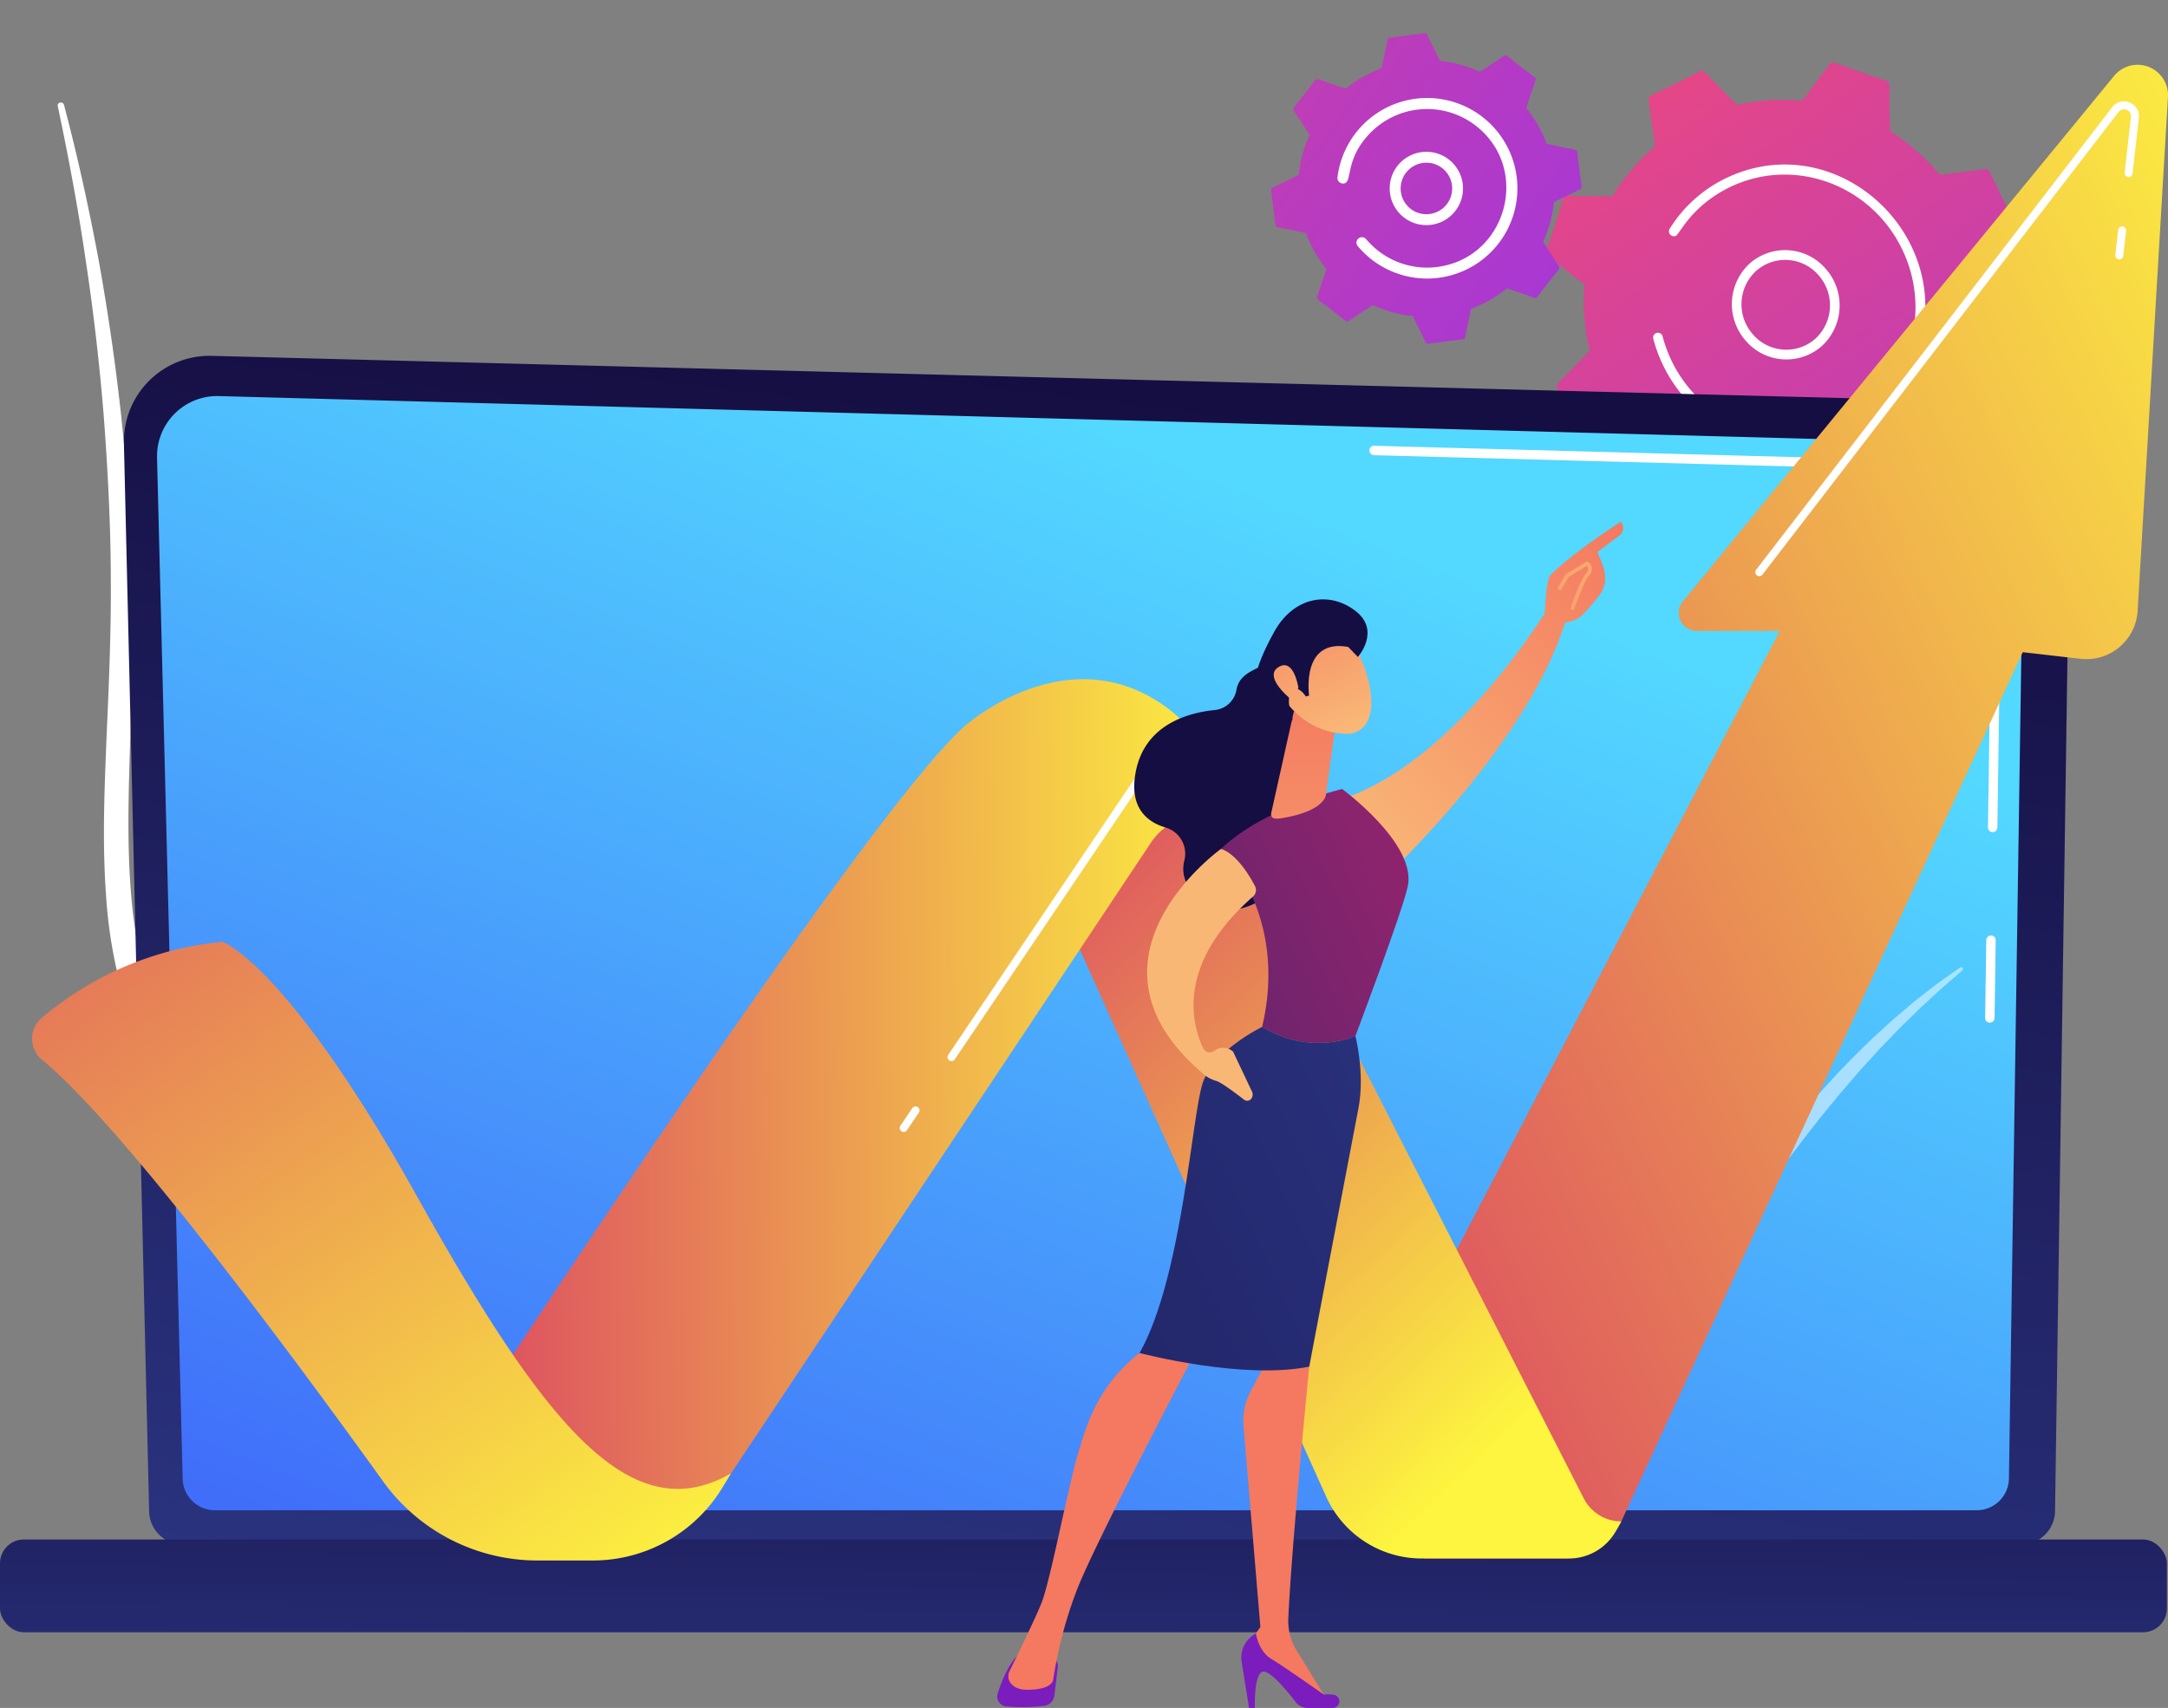 <svg xmlns="http://www.w3.org/2000/svg" xmlns:xlink="http://www.w3.org/1999/xlink" width="513.278" height="404.447" viewBox="0 0 513.278 404.447">
  <rect x="0" y="0" width="513.278" height="404.447" fill="#808080" stroke="none"/>
  <defs>
    <linearGradient id="act-2-linear-gradient" x1="-0.237" y1="-0.332" x2="1.008" y2="1.074" gradientUnits="objectBoundingBox">
      <stop offset="0" stop-color="#a737d5"/>
      <stop offset="1" stop-color="#ef497a"/>
    </linearGradient>
    <linearGradient id="act-2-linear-gradient-2" x1="0.113" y1="0.059" x2="2.31" y2="2.564" xlink:href="#act-2-linear-gradient"/>
    <linearGradient id="act-2-linear-gradient-3" x1="-0.626" y1="0.932" x2="-0.403" y2="-0.163" gradientUnits="objectBoundingBox">
      <stop offset="0" stop-color="#2b3582"/>
      <stop offset="1" stop-color="#150e42"/>
    </linearGradient>
    <linearGradient id="act-2-linear-gradient-4" x1="0.721" y1="0.176" x2="-0.127" y2="1.423" gradientUnits="objectBoundingBox">
      <stop offset="0" stop-color="#53d8ff"/>
      <stop offset="1" stop-color="#3840f7"/>
    </linearGradient>
    <linearGradient id="act-2-linear-gradient-5" x1="-0.039" y1="-1.659" x2="-0.932" y2="3.409" xlink:href="#act-2-linear-gradient-3"/>
    <linearGradient id="act-2-linear-gradient-6" x1="1.119" y1="0.006" x2="-0.07" y2="1.028" gradientUnits="objectBoundingBox">
      <stop offset="0" stop-color="#fdf53f"/>
      <stop offset="1" stop-color="#d93c65"/>
    </linearGradient>
    <linearGradient id="act-2-linear-gradient-7" x1="0.723" y1="0.905" x2="0.05" y2="-0.057" xlink:href="#act-2-linear-gradient-6"/>
    <linearGradient id="act-2-linear-gradient-8" x1="1.022" y1="0.491" x2="-0.11" y2="0.51" xlink:href="#act-2-linear-gradient-6"/>
    <linearGradient id="act-2-linear-gradient-9" x1="0.913" y1="1.069" x2="-0.326" y2="-0.476" gradientUnits="objectBoundingBox">
      <stop offset="0" stop-color="#fdf53f"/>
      <stop offset="0.28" stop-color="#f3c14a"/>
      <stop offset="1" stop-color="#d93c65"/>
    </linearGradient>
    <linearGradient id="act-2-linear-gradient-10" x1="-20.564" y1="-0.346" x2="-20.2" y2="0.297" xlink:href="#act-2-linear-gradient-3"/>
    <linearGradient id="act-2-linear-gradient-11" x1="0.081" y1="0.915" x2="1.174" y2="-0.248" gradientUnits="objectBoundingBox">
      <stop offset="0" stop-color="#f9b776"/>
      <stop offset="1" stop-color="#f47960"/>
    </linearGradient>
    <linearGradient id="act-2-linear-gradient-12" x1="-60.485" y1="10.775" x2="-60.054" y2="3.4" gradientUnits="objectBoundingBox">
      <stop offset="0" stop-color="#ce1567"/>
      <stop offset="1" stop-color="#7a1dbc"/>
    </linearGradient>
    <linearGradient id="act-2-linear-gradient-13" x1="-49.396" y1="1.602" x2="-48.361" y2="-1.187" xlink:href="#act-2-linear-gradient-11"/>
    <linearGradient id="act-2-linear-gradient-14" x1="-42.551" y1="7.414" x2="-42.284" y2="2.382" xlink:href="#act-2-linear-gradient-12"/>
    <linearGradient id="act-2-linear-gradient-15" x1="-19.943" y1="1.698" x2="-19.48" y2="-1.193" xlink:href="#act-2-linear-gradient-11"/>
    <linearGradient id="act-2-linear-gradient-16" x1="2.48" y1="-0.732" x2="-0.78" y2="1.32" gradientUnits="objectBoundingBox">
      <stop offset="0" stop-color="#cb236d"/>
      <stop offset="1" stop-color="#4c246d"/>
    </linearGradient>
    <linearGradient id="act-2-linear-gradient-17" x1="1.612" y1="-0.223" x2="-2.817" y2="2.994" xlink:href="#act-2-linear-gradient-3"/>
    <linearGradient id="act-2-linear-gradient-18" x1="0.5" y1="3.497" x2="0.5" y2="-0.165" xlink:href="#act-2-linear-gradient-11"/>
    <linearGradient id="act-2-linear-gradient-19" x1="1.187" y1="0.463" x2="6.087" y2="-0.004" xlink:href="#act-2-linear-gradient-11"/>
    <linearGradient id="act-2-linear-gradient-20" x1="0.612" y1="0.987" x2="0.2" y2="-0.434" xlink:href="#act-2-linear-gradient-11"/>
    <linearGradient id="act-2-linear-gradient-21" x1="-37.532" y1="-3.602" x2="-36.901" y2="-2.199" xlink:href="#act-2-linear-gradient-3"/>
    <linearGradient id="act-2-linear-gradient-22" x1="1.073" y1="2.121" x2="-0.481" y2="-2.38" xlink:href="#act-2-linear-gradient-11"/>
    <linearGradient id="act-2-linear-gradient-23" x1="-2.209" y1="3.281" x2="0.939" y2="0.037" xlink:href="#act-2-linear-gradient-11"/>
    <linearGradient id="act-2-linear-gradient-24" x1="1.267" y1="-3.239" x2="-1.429" y2="9.375" xlink:href="#act-2-linear-gradient-11"/>
  </defs>
  <g id="Arte-Como-Trabalhamos-2" transform="translate(-425.398 -531.047)">
    <g id="Illustration" transform="translate(416.829 454.996)">
      <path id="Caminho-ACT-2_1342" data-name="Caminho-ACT-2 1342" d="M3129.862,1504.638a.776.776,0,0,1-.014.834c-.563.844-1.155,1.691-1.757,2.515a.75.75,0,0,1-1.065.149c-.827-.618.027-1.259,1.554-3.543a.747.747,0,0,1,1.056-.192A.819.819,0,0,1,3129.862,1504.638Z" transform="translate(-2635.061 -1313.897)" fill="#eac4f9"/>
      <path id="Caminho-ACT-2_1347" data-name="Caminho-ACT-2 1347" d="M3205.552,1239.655c.225,2.678.462,3.87-.53,3.894-1.034.025-.758-1.052-.987-3.8a.75.75,0,0,1,.695-.818A.782.782,0,0,1,3205.552,1239.655Z" transform="translate(-2698.359 -1096.706)" fill="#eac4f9"/>
      <g id="catraca-act-2" transform="translate(841.416 347.937) rotate(-173)">
        <path id="Caminho-ACT-2_1348" data-name="Caminho-ACT-2 1348" d="M2590.931,1013.54l-9.487-5.691a49.115,49.115,0,0,0-3.122-15.336c6.183-8.6,7.227-8.768,6.567-9.762l-7.371-11.114a.907.907,0,0,0-.978-.385l-10.548,2.672a48.95,48.95,0,0,0-12.9-8.823l-1.563-10.969a.927.927,0,0,0-.726-.776l-12.881-2.749a.873.873,0,0,0-.947.421l-5.443,9.472a46.671,46.671,0,0,0-15.115,2.845l-8.752-6.791a.894.894,0,0,0-1.043-.045l-10.85,7.226a.9.9,0,0,0-.362.98l2.859,10.717a46.853,46.853,0,0,0-8.471,12.861c-10.541,1.549-11.359.918-11.577,2.07-2.19,12.762-3.062,13.311-2.024,13.934l9.486,5.692a49.235,49.235,0,0,0,3.122,15.336c-6.179,8.6-7.226,8.769-6.567,9.763,7.515,10.916,7.217,11.793,8.346,11.5l10.547-2.674a48.948,48.948,0,0,0,12.9,8.824c1.725,10.556,1.122,11.5,2.284,11.744,12.8,2.5,13.244,3.353,13.832,2.329l5.442-9.474a46.663,46.663,0,0,0,15.115-2.845c8.488,6.312,8.806,7.5,9.8,6.836,10.606-7.34,11.522-7.047,11.213-8.206l-2.858-10.717a46.874,46.874,0,0,0,8.47-12.859c10.506-1.546,11.356-.907,11.578-2.072C2591.1,1014.7,2591.971,1014.16,2590.931,1013.54Z" transform="translate(-2102.215 -860.673)" fill="url(#act-2-linear-gradient)"/>
        <path id="Caminho-ACT-2_1349" data-name="Caminho-ACT-2 1349" d="M2746.255,1222.6a12.681,12.681,0,0,1-18.056.7,13.069,13.069,0,0,1-1.061-18.266,12.683,12.683,0,0,1,18.058-.7h0A13.07,13.07,0,0,1,2746.255,1222.6Zm-1.814-17.417Zm-14.723,16.416a10.4,10.4,0,0,0,14.831-.577,10.732,10.732,0,0,0-.871-15,10.419,10.419,0,0,0-14.831.575A10.741,10.741,0,0,0,2729.717,1221.6Z" transform="translate(-2305.346 -1065.569)" fill="#fff"/>
        <path id="Caminho-ACT-2_1350" data-name="Caminho-ACT-2 1350" d="M2672.55,1105.412h0a34.286,34.286,0,0,1,2.561,5.136,1.144,1.144,0,0,1-.453,1.4,1.312,1.312,0,0,1-.181.088,1.163,1.163,0,0,1-1.489-.668,32.056,32.056,0,0,0-3.064-5.853h0c-9.218-13.9-27.524-18.1-41.33-9.71-.364.214-.7.435-1.049.666-14,9.323-17.527,28.422-8.09,42.655s28.414,18.337,42.38,9.044c8.311-5.535,10.069-12.237,10.96-12.778a1.162,1.162,0,0,1,1.633,1.5,32.054,32.054,0,0,1-12.444,13.934c-24.182,14.7-54.852-7.238-49.515-35.378a32,32,0,0,1,13.789-20.911q.56-.372,1.135-.726a31.968,31.968,0,0,1,23.442-3.911,33.455,33.455,0,0,1,20.978,14.356C2672.069,1104.638,2672.316,1105.023,2672.55,1105.412Z" transform="translate(-2213.62 -974.114)" fill="#fff"/>
      </g>
      <g id="catraca-act-2-2" data-name="catraca-act-2" transform="matrix(0.966, 0.259, -0.259, 0.966, 59.456, -86.73)">
        <path id="Caminho-ACT-2_1351" data-name="Caminho-ACT-2 1351" d="M66.957,33.38a30.163,30.163,0,0,0-2.646-9.425l3.756-5.824c.407-.646-.295-.768-5.171-7.2-.458-.584-.763,0-7.181,2.085A30.231,30.231,0,0,0,47.181,8.22L45.719,1.441C45.554.688,44.967,1.105,36.965,0a.568.568,0,0,0-.58.315l-3,6.241A30.171,30.171,0,0,0,23.959,9.2c-5.641-3.473-5.891-4.192-6.486-3.725-6.388,5.2-6.972,5.067-6.728,5.774l2.272,6.548a30.2,30.2,0,0,0-4.794,8.534L1.445,27.789c-.751.163-.333.751-1.437,8.754-.09.734.519.523,6.557,3.607a30.239,30.239,0,0,0,2.646,9.426L5.453,55.4c-.407.647.3.768,5.171,7.2.456.582.731,0,7.182-2.084A30.23,30.23,0,0,0,26.321,65.3l1.464,6.779a.572.572,0,0,0,.488.446l8.26.991a.568.568,0,0,0,.579-.318l3.028-6.24a30.261,30.261,0,0,0,9.425-2.646c5.641,3.473,5.89,4.193,6.484,3.725,6.386-5.2,6.974-5.065,6.727-5.773L60.5,55.733A30.157,30.157,0,0,0,65.3,47.2c6.445-1.533,7.135-1.2,7.225-1.952l.991-8.259C73.6,36.248,72.965,36.449,66.957,33.38Z" transform="translate(380.664 140.379) rotate(151)" fill="url(#act-2-linear-gradient-2)"/>
        <path id="Caminho-ACT-2_1352" data-name="Caminho-ACT-2 1352" d="M15.551,13.986A8.68,8.68,0,1,1,13.986,1.81h0A8.69,8.69,0,0,1,15.551,13.986ZM13.2,2.834ZM13.5,12.4a6.106,6.106,0,0,0-1.1-8.55h0A6.1,6.1,0,1,0,13.5,12.4Z" transform="translate(342.494 129.428) rotate(151)" fill="#fff"/>
        <path id="Caminho-ACT-2_1359" data-name="Caminho-ACT-2 1359" d="M40.583,11.979a1.293,1.293,0,1,1-2.3,1.178A18.818,18.818,0,0,0,23.624,2.727C7.09.742-3.681,19.863,6.617,32.971a18.808,18.808,0,0,0,24.512,4.454c8.058-4.9,6.849-11.084,9.464-10.083a1.293,1.293,0,0,1,.748,1.669A21.375,21.375,0,1,1,38.185,8.172h0A21.5,21.5,0,0,1,40.583,11.979Z" transform="translate(359.915 134.289) rotate(151)" fill="#fff"/>
      </g>
      <path id="Caminho-ACT-2_1361" data-name="Caminho-ACT-2 1361" d="M539.329,1008.807c2.594,12.293,4.9,24.623,6.695,37.011q2.792,18.564,4.265,37.234c.921,12.442,1.571,24.9,1.609,37.356.1,12.461-.417,24.91-.987,37.407-.49,12.493-1.065,25.077-.151,37.75a112.138,112.138,0,0,0,8.845,37.363c1.319,2.98,2.709,5.95,4.285,8.822,1.517,2.9,3.183,5.737,4.9,8.551a134.954,134.954,0,0,0,11.766,16.183,148.428,148.428,0,0,0,30.978,27.11,3.1,3.1,0,0,0,3.923-.444,2.181,2.181,0,0,0-.452-3.344h0c-2.77-1.944-5.512-3.917-8.14-5.987-1.335-1.018-2.615-2.083-3.917-3.128-1.255-1.089-2.558-2.13-3.774-3.249a134.608,134.608,0,0,1-33.8-46.373,109.1,109.1,0,0,1-5.864-17.6,120.355,120.355,0,0,1-2.827-18.25c-1-12.3-.544-24.759-.161-37.254s.637-25.062.306-37.613q-.217-9.413-.827-18.814c-.182-3.133-.434-6.263-.679-9.392q-.423-4.692-.907-9.378-2.019-18.738-5.374-37.325c-2.309-12.374-5-24.69-8.231-36.9a.758.758,0,0,0-.907-.486.657.657,0,0,0-.571.747Z" transform="translate(-517.098 -907.699)" fill="#fff"/>
      <path id="Caminho-ACT-2_1363" data-name="Caminho-ACT-2 1363" d="M694.613,1534.551a1.443,1.443,0,0,1-1.7-1.446c.014-.907,1.778-91.488,35.467-167.352a1.452,1.452,0,1,1,2.647,1.176c-33.444,75.312-35.2,165.32-35.219,166.219a1.452,1.452,0,0,1-1.192,1.4Z" transform="translate(-642.821 -1199.739)" fill="#fff"/>
      <path id="Caminho-ACT-2_1364" data-name="Caminho-ACT-2 1364" d="M631.7,1612.059a8.066,8.066,0,0,0,8.05,8.031h435.139a8.066,8.066,0,0,0,8.048-8.039l3.629-250.065c0-4.422-5.211-13.052-14.757-12.4l-425.264-11a20.276,20.276,0,0,0-20.808,20.738Z" transform="translate(-587.83 -1178.267)" fill="url(#act-2-linear-gradient-3)"/>
      <path id="Caminho-ACT-2_1365" data-name="Caminho-ACT-2 1365" d="M675.045,1647.364a7.634,7.634,0,0,0,7.62,7.62H1099.8a7.636,7.636,0,0,0,7.62-7.62l3.417-227.012c-.4-13.66-12.379-18.571-19.639-18.28L683.6,1391.137a14.249,14.249,0,0,0-14.623,14.583Z" transform="translate(-623.231 -1221.292)" fill="url(#act-2-linear-gradient-4)"/>
      <path id="Caminho-ACT-2_1366" data-name="Caminho-ACT-2 1366" d="M3055.675,2115.871h-.017a1.113,1.113,0,0,1-1.1-1.132l.271-18.409a1.114,1.114,0,0,1,1.113-1.1h.019a1.113,1.113,0,0,1,1.1,1.132l-.268,18.42a1.117,1.117,0,0,1-1.116,1.088Z" transform="translate(-2576.005 -1797.648)" fill="#fff"/>
      <path id="Caminho-ACT-2_1367" data-name="Caminho-ACT-2 1367" d="M2398.6,1547.522h-.015a1.116,1.116,0,0,1-1.1-1.132l1.037-70.512c-.021-4.189-1.292-7.533-3.78-9.917-4.645-4.45-12.02-4.224-12.337-4.209l-130.273-3.493a1.118,1.118,0,0,1-1.089-1.145,1.069,1.069,0,0,1,1.147-1.089l130.2,3.5c.811-.047,8.663-.181,13.892,4.826,2.94,2.819,4.443,6.7,4.466,11.541l-1.036,70.533A1.117,1.117,0,0,1,2398.6,1547.522Z" transform="translate(-1918.263 -1274.411)" fill="#fff"/>
      <rect id="Retângulo_11" data-name="Retângulo 11" width="513.016" height="21.971" rx="5.65" transform="translate(521.585 462.582) rotate(180)" fill="url(#act-2-linear-gradient-5)"/>
      <path id="Caminho-ACT-2_1371" data-name="Caminho-ACT-2 1371" d="M2523.292,2264.4l.132-.435c.087-.291.221-.717.4-1.27.363-1.109.907-2.721,1.646-4.763s1.689-4.5,2.8-7.306,2.477-5.934,3.992-9.332c1.542-3.384,3.266-7.032,5.16-10.847,1.949-3.79,3.992-7.8,6.277-11.853l1.724-3.068,1.8-3.084c1.2-2.074,2.48-4.133,3.763-6.214s2.632-4.142,3.969-6.223c1.377-2.055,2.721-4.143,4.137-6.186s2.8-4.1,4.281-6.087l2.187-2.991c.726-.992,1.487-1.959,2.226-2.935l2.219-2.9,2.256-2.828c1.472-1.892,3.023-3.687,4.535-5.461s3.034-3.489,4.537-5.16,2.988-3.281,4.474-4.817c.742-.767,1.46-1.539,2.193-2.273l2.177-2.15,2.11-2.077c.693-.679,1.405-1.312,2.086-1.949,1.388-1.247,2.676-2.48,3.972-3.58l3.672-3.125c.568-.5,1.141-.955,1.7-1.385l1.611-1.257,2.833-2.21,5.559-3.935a.445.445,0,0,1,.544.7l-.015.014-5.119,4.431-2.62,2.414-1.485,1.369-.784.725c-.26.252-.522.512-.789.773l-3.409,3.327c-1.2,1.168-2.393,2.474-3.674,3.792-.637.663-1.3,1.322-1.95,2.026l-1.972,2.158-2.036,2.23c-.684.761-1.352,1.558-2.042,2.359-1.369,1.6-2.815,3.208-4.2,4.929s-2.863,3.431-4.266,5.261l-2.146,2.722c-.726.907-1.415,1.865-2.137,2.8l-2.157,2.831-2.123,2.9c-.7.978-1.428,1.948-2.126,2.943l-2.086,3c-1.4,2-2.762,4.036-4.145,6.06s-2.69,4.1-4.035,6.136c-1.3,2.065-2.607,4.116-3.872,6.168-2.513,4.12-4.981,8.18-7.288,12.156s-4.544,7.825-6.591,11.515-4,7.172-5.715,10.438c-1.777,3.233-3.335,6.234-4.733,8.889s-2.585,4.986-3.582,6.895l-3.069,6.047h0a.446.446,0,0,1-.824-.333Z" transform="translate(-2141.107 -1831.535)" fill="#fff" opacity="0.51"/>
      <g id="setinha">
        <path id="Caminho-ACT-2_1368" data-name="Caminho-ACT-2 1368" d="M2258.55,1276.257l95.793-183.511h-19.63a4.288,4.288,0,0,1-3.313-7.007l102.093-124.429a7.2,7.2,0,0,1,12.754,4.991l-7.177,121.678a12.155,12.155,0,0,1-13.52,11.364l-13.681-1.566-95.042,205.836a15.133,15.133,0,0,1-13.739,8.788h-32.941Z" transform="translate(-1924.413 -867.281)" fill="url(#act-2-linear-gradient-6)"/>
        <path id="Caminho-ACT-2_1369" data-name="Caminho-ACT-2 1369" d="M2755.615,1118.891a.944.944,0,0,1-.747-1.519l84.3-109.54a3.53,3.53,0,0,1,6.306,2.551l-1.488,13.13a.944.944,0,1,1-1.875-.212l1.489-13.13a1.644,1.644,0,0,0-2.938-1.187l-84.3,109.54A.943.943,0,0,1,2755.615,1118.891Z" transform="translate(-2330.525 -906.405)" fill="#fff"/>
        <path id="Caminho-ACT-2_1377" data-name="Caminho-ACT-2 1377" d="M3225.353,1177.524a.872.872,0,0,1-.107,0,.945.945,0,0,1-.833-1.045l.673-5.94a.944.944,0,0,1,1.876.213l-.673,5.94A.943.943,0,0,1,3225.353,1177.524Z" transform="translate(-2715.037 -1040.035)" fill="#fff"/>
      </g>
      <path id="Caminho-ACT-2_1374" data-name="Caminho-ACT-2 1374" d="M1822,1882.828l67.625,150.221a24.8,24.8,0,0,0,22.613,14.619H1947.1a12.728,12.728,0,0,0,11.129-6.552l1.242-2.236h0a9.979,9.979,0,0,1-8.879-5.443L1860.5,1856.9Z" transform="translate(-1567.065 -1602.557)" fill="url(#act-2-linear-gradient-7)"/>
      <path id="Caminho-ACT-2_1375" data-name="Caminho-ACT-2 1375" d="M1263.034,1796.007h0a14.789,14.789,0,0,0-21.472,3.412L1142.141,1948.8a42.95,42.95,0,0,1-35.766,19.162h-13.991L1081,1935.155s92.433-141.73,116.258-163.17c0,0,23.725-21.383,47.119-5.216a39.029,39.029,0,0,1,13.737,17.312Z" transform="translate(-960.502 -1523.831)" fill="url(#act-2-linear-gradient-8)"/>
      <path id="Caminho-ACT-2_1376" data-name="Caminho-ACT-2 1376" d="M508.227,2121.469a77.726,77.726,0,0,1,42.817-18.04s15.318,5.22,45.834,59.9,50.774,79.618,74.545,66l-1.969,3.266a35.846,35.846,0,0,1-30.7,17.347H625.6a44.979,44.979,0,0,1-36.517-18.713c-21.042-29.256-61.6-84.126-80.719-99.806a6.493,6.493,0,0,1-.141-9.956Z" transform="translate(-489.799 -1804.36)" fill="url(#act-2-linear-gradient-9)"/>
      <path id="Caminho-ACT-2_1378" data-name="Caminho-ACT-2 1378" d="M1701.473,1945.652a.943.943,0,0,1-.782-1.471l43.6-64.628a7.681,7.681,0,0,1,13.309,1.011.944.944,0,1,1-1.707.807,5.792,5.792,0,0,0-10.036-.762l-43.607,64.628A.941.941,0,0,1,1701.473,1945.652Z" transform="translate(-1467.632 -1618.33)" fill="#fff"/>
      <path id="Caminho-ACT-2_1379" data-name="Caminho-ACT-2 1379" d="M1639.023,2324.5a.944.944,0,0,1-.782-1.472l2.8-4.143a.944.944,0,1,1,1.566,1.053l-2.8,4.144A.949.949,0,0,1,1639.023,2324.5Z" transform="translate(-1416.512 -1980.388)" fill="#fff"/>
      <path id="Caminho-ACT-2_1380" data-name="Caminho-ACT-2 1380" d="M1960.8,1697.8s-5.7,2.774-6.75,5.96c-.841,2.556-7.147,2.886-7.769,7.914a5.787,5.787,0,0,1-4.828,5.08c-6.44.987-16.365,4.333-17.961,15.514-1.214,8.527,3.139,11.769,7.7,12.881a6.458,6.458,0,0,1,4.9,7.47c-.65,3.247.319,7,5.945,9.978,12.607,6.651,25.2-15.76,25.2-15.76l2.58-39.134Z" transform="translate(-1552.722 -1571.825) rotate(3)" fill="url(#act-2-linear-gradient-10)"/>
      <path id="Caminho-ACT-2_1381" data-name="Caminho-ACT-2 1381" d="M2259.555,1646.66s-25.173,39.816-55.1,47.506c0,0,5.833,16.612,10.341,18.506,0,0,36.829-30.726,46.29-60.361Z" transform="translate(-1964.577 -1310.949) rotate(-3)" fill="url(#act-2-linear-gradient-11)"/>
      <path id="Caminho-ACT-2_1382" data-name="Caminho-ACT-2 1382" d="M1779.771,3038.711l-.815,6.713a2.771,2.771,0,0,1-2.43,2.424,42.923,42.923,0,0,1-8.975.14,2.37,2.37,0,0,1-2-3.084c.822-2.589,2.327-6.476,4.5-8.763h7.438a2.291,2.291,0,0,1,2.281,2.571Z" transform="translate(-1520.766 -2567.852)" fill="url(#act-2-linear-gradient-12)"/>
      <path id="Caminho-ACT-2_1383" data-name="Caminho-ACT-2 1383" d="M2100.847,2617.27l1.255,7.386s-4.205,42.595-4.953,59.635a13.346,13.346,0,0,0,1.976,7.586l7.312,11.875-18.583-10.967-.363-2.268,3.043-4.182-3.991-47.715a14.657,14.657,0,0,1,1.665-8.1l3.845-7.221Z" transform="translate(-1783.569 -2224.976)" fill="url(#act-2-linear-gradient-13)"/>
      <path id="Caminho-ACT-2_1384" data-name="Caminho-ACT-2 1384" d="M2105.541,3023.914h-5.931a3.574,3.574,0,0,1-2.834-1.389c-1.849-2.4-5.678-7.089-7.511-7.213-2.465-.165-2.15,8.6-2.15,8.6h-1.383l-1.75-10.886a6.45,6.45,0,0,1,3.384-6.738s.564,4.174,3.62,6.011,12.437,8.447,12.437,8.447a8.524,8.524,0,0,1,2.412.064A1.565,1.565,0,0,1,2105.541,3023.914Z" transform="translate(-1781.449 -2543.417)" fill="url(#act-2-linear-gradient-14)"/>
      <path id="Caminho-ACT-2_1385" data-name="Caminho-ACT-2 1385" d="M1824.4,2622.757s-24.636,46.73-28.542,57.4a103.342,103.342,0,0,0-5.341,20.412c-.082,1.317-1.72,2.581-6.235,2.581-2.33,0-3.471-.935-4.03-1.84a2.627,2.627,0,0,1-.1-2.549c1.424-2.884,5.947-12.1,7.619-16.281,2-4.992,6.3-27.608,8.662-35.472s5.025-16.394,15.3-24.251C1811.728,2622.757,1818.78,2615.848,1824.4,2622.757Z" transform="translate(-1532.581 -2226.953)" fill="url(#act-2-linear-gradient-15)"/>
      <path id="Caminho-ACT-2_1386" data-name="Caminho-ACT-2 1386" d="M2067.135,1960.326c6.35-26.927-9.745-42.159-9.745-42.159,10.16-9.75,28.666-14.187,28.666-14.187s17.66,12.912,15.564,23.018c-1.229,5.924-12.413,35.48-12.413,35.48S2078.866,1967.373,2067.135,1960.326Z" transform="translate(-1759.749 -1641.095)" fill="url(#act-2-linear-gradient-16)"/>
      <path id="Caminho-ACT-2_1387" data-name="Caminho-ACT-2 1387" d="M1966.071,2227.852c2.587-7.791,14.09-13.332,14.09-13.332,11.731,7.047,22.074,2.151,22.074,2.151s2.319,8.867.726,17.1-11.653,61.2-11.653,61.2c-15.825,3.208-40.167-3.226-40.167-3.226C1961.221,2273.852,1963.486,2235.653,1966.071,2227.852Z" transform="translate(-1672.775 -1895.296)" fill="url(#act-2-linear-gradient-17)"/>
      <path id="Caminho-ACT-2_1388" data-name="Caminho-ACT-2 1388" d="M2128.085,1795.924l-5.167,23.208c-.494,2.043,1.371,1.709,3.436,1.319,3.384-.636,7.747-1.952,9.2-4.585a2.468,2.468,0,0,0,.265-.874l2.221-16.093a2.9,2.9,0,0,0-1.692-3.039l-4.284-1.9a2.893,2.893,0,0,0-3.983,1.963Z" transform="translate(-1813.322 -1550.834)" fill="url(#act-2-linear-gradient-18)"/>
      <path id="Caminho-ACT-2_1389" data-name="Caminho-ACT-2 1389" d="M1978.5,1982.18s-36.06,25.8-4.612,52.909a8.133,8.133,0,0,0,3.559,2.063c1.19.363,4.717,3.021,6.5,4.41a1.225,1.225,0,0,0,1.789-.32,1.674,1.674,0,0,0,.094-1.6l-4.465-9.434a3.447,3.447,0,0,0-4.472-.194,1.7,1.7,0,0,1-2.576-.583c-2.431-4.951-7.021-19.514,11.767-35.97a2.033,2.033,0,0,0,.451-2.475C1985.214,1988.441,1982.193,1983.406,1978.5,1982.18Z" transform="translate(-1680.855 -1705.108)" fill="url(#act-2-linear-gradient-19)"/>
      <path id="Caminho-ACT-2_1390" data-name="Caminho-ACT-2 1390" d="M2145.506,1685.562s5.5,3.725,7.863,13.206-1.478,12.881-5.414,12.674-9.646-1.427-14.593-8.228S2138.3,1681.013,2145.506,1685.562Z" transform="translate(-1820.847 -1461.628)" fill="url(#act-2-linear-gradient-20)"/>
      <path id="Caminho-ACT-2_1391" data-name="Caminho-ACT-2 1391" d="M2108.339,1662.755s-2.015-13.587,9.266-11.51l2.28,2.374s5.521-6.218-.589-10.918-14.589-3.5-19.28,5.061-6.394,14.57-2.462,19.887,6.894.757,6.894.757-1.8-4.6-.309-6.576,3.427,1.148,3.427,1.148Z" transform="translate(-1789.835 -1421.993)" fill="url(#act-2-linear-gradient-21)"/>
      <path id="Caminho-ACT-2_1392" data-name="Caminho-ACT-2 1392" d="M2132.02,1747.773s-.993-6.991-4.565-4.993,1.287,6.532,3.233,8.073Z" transform="translate(-1816.058 -1508.848)" fill="url(#act-2-linear-gradient-22)"/>
      <path id="Caminho-ACT-2_1393" data-name="Caminho-ACT-2 1393" d="M2489.4,1587.946c.076.822-2.979,1.39-3.952-2.112.27-1.521.743-8.177,1.909-9.211,6.206-5.508,17.278-11.7,17.278-11.7a2.266,2.266,0,0,1-.387,3.135l-5.527,3.728c.577,1.908,1.419,3.6,1.513,5.777a6.472,6.472,0,0,1-1.632,4.52c-1.1,1.255-2.58,2.877-3.915,4.109A6.383,6.383,0,0,1,2489.4,1587.946Z" transform="translate(-2190.78 -1232.091) rotate(-3)" fill="url(#act-2-linear-gradient-23)"/>
      <path id="Caminho-ACT-2_1394" data-name="Caminho-ACT-2 1394" d="M2507.546,1625.539l-.845-.347c.112-.274,2.765-6.713,4.047-8.057a1.923,1.923,0,0,0,.7-1.3.919.919,0,0,0-.283-.568l-4.472,2.39-1.974,3.084-.769-.491,2.1-3.295,5.236-2.8.238.192a2,2,0,0,1,.835,1.422,2.71,2.71,0,0,1-.953,1.983C2510.444,1618.777,2508.294,1623.719,2507.546,1625.539Z" transform="translate(-2208.012 -1271.55) rotate(-3)" fill="url(#act-2-linear-gradient-24)"/>
    </g>
  </g>
</svg>
